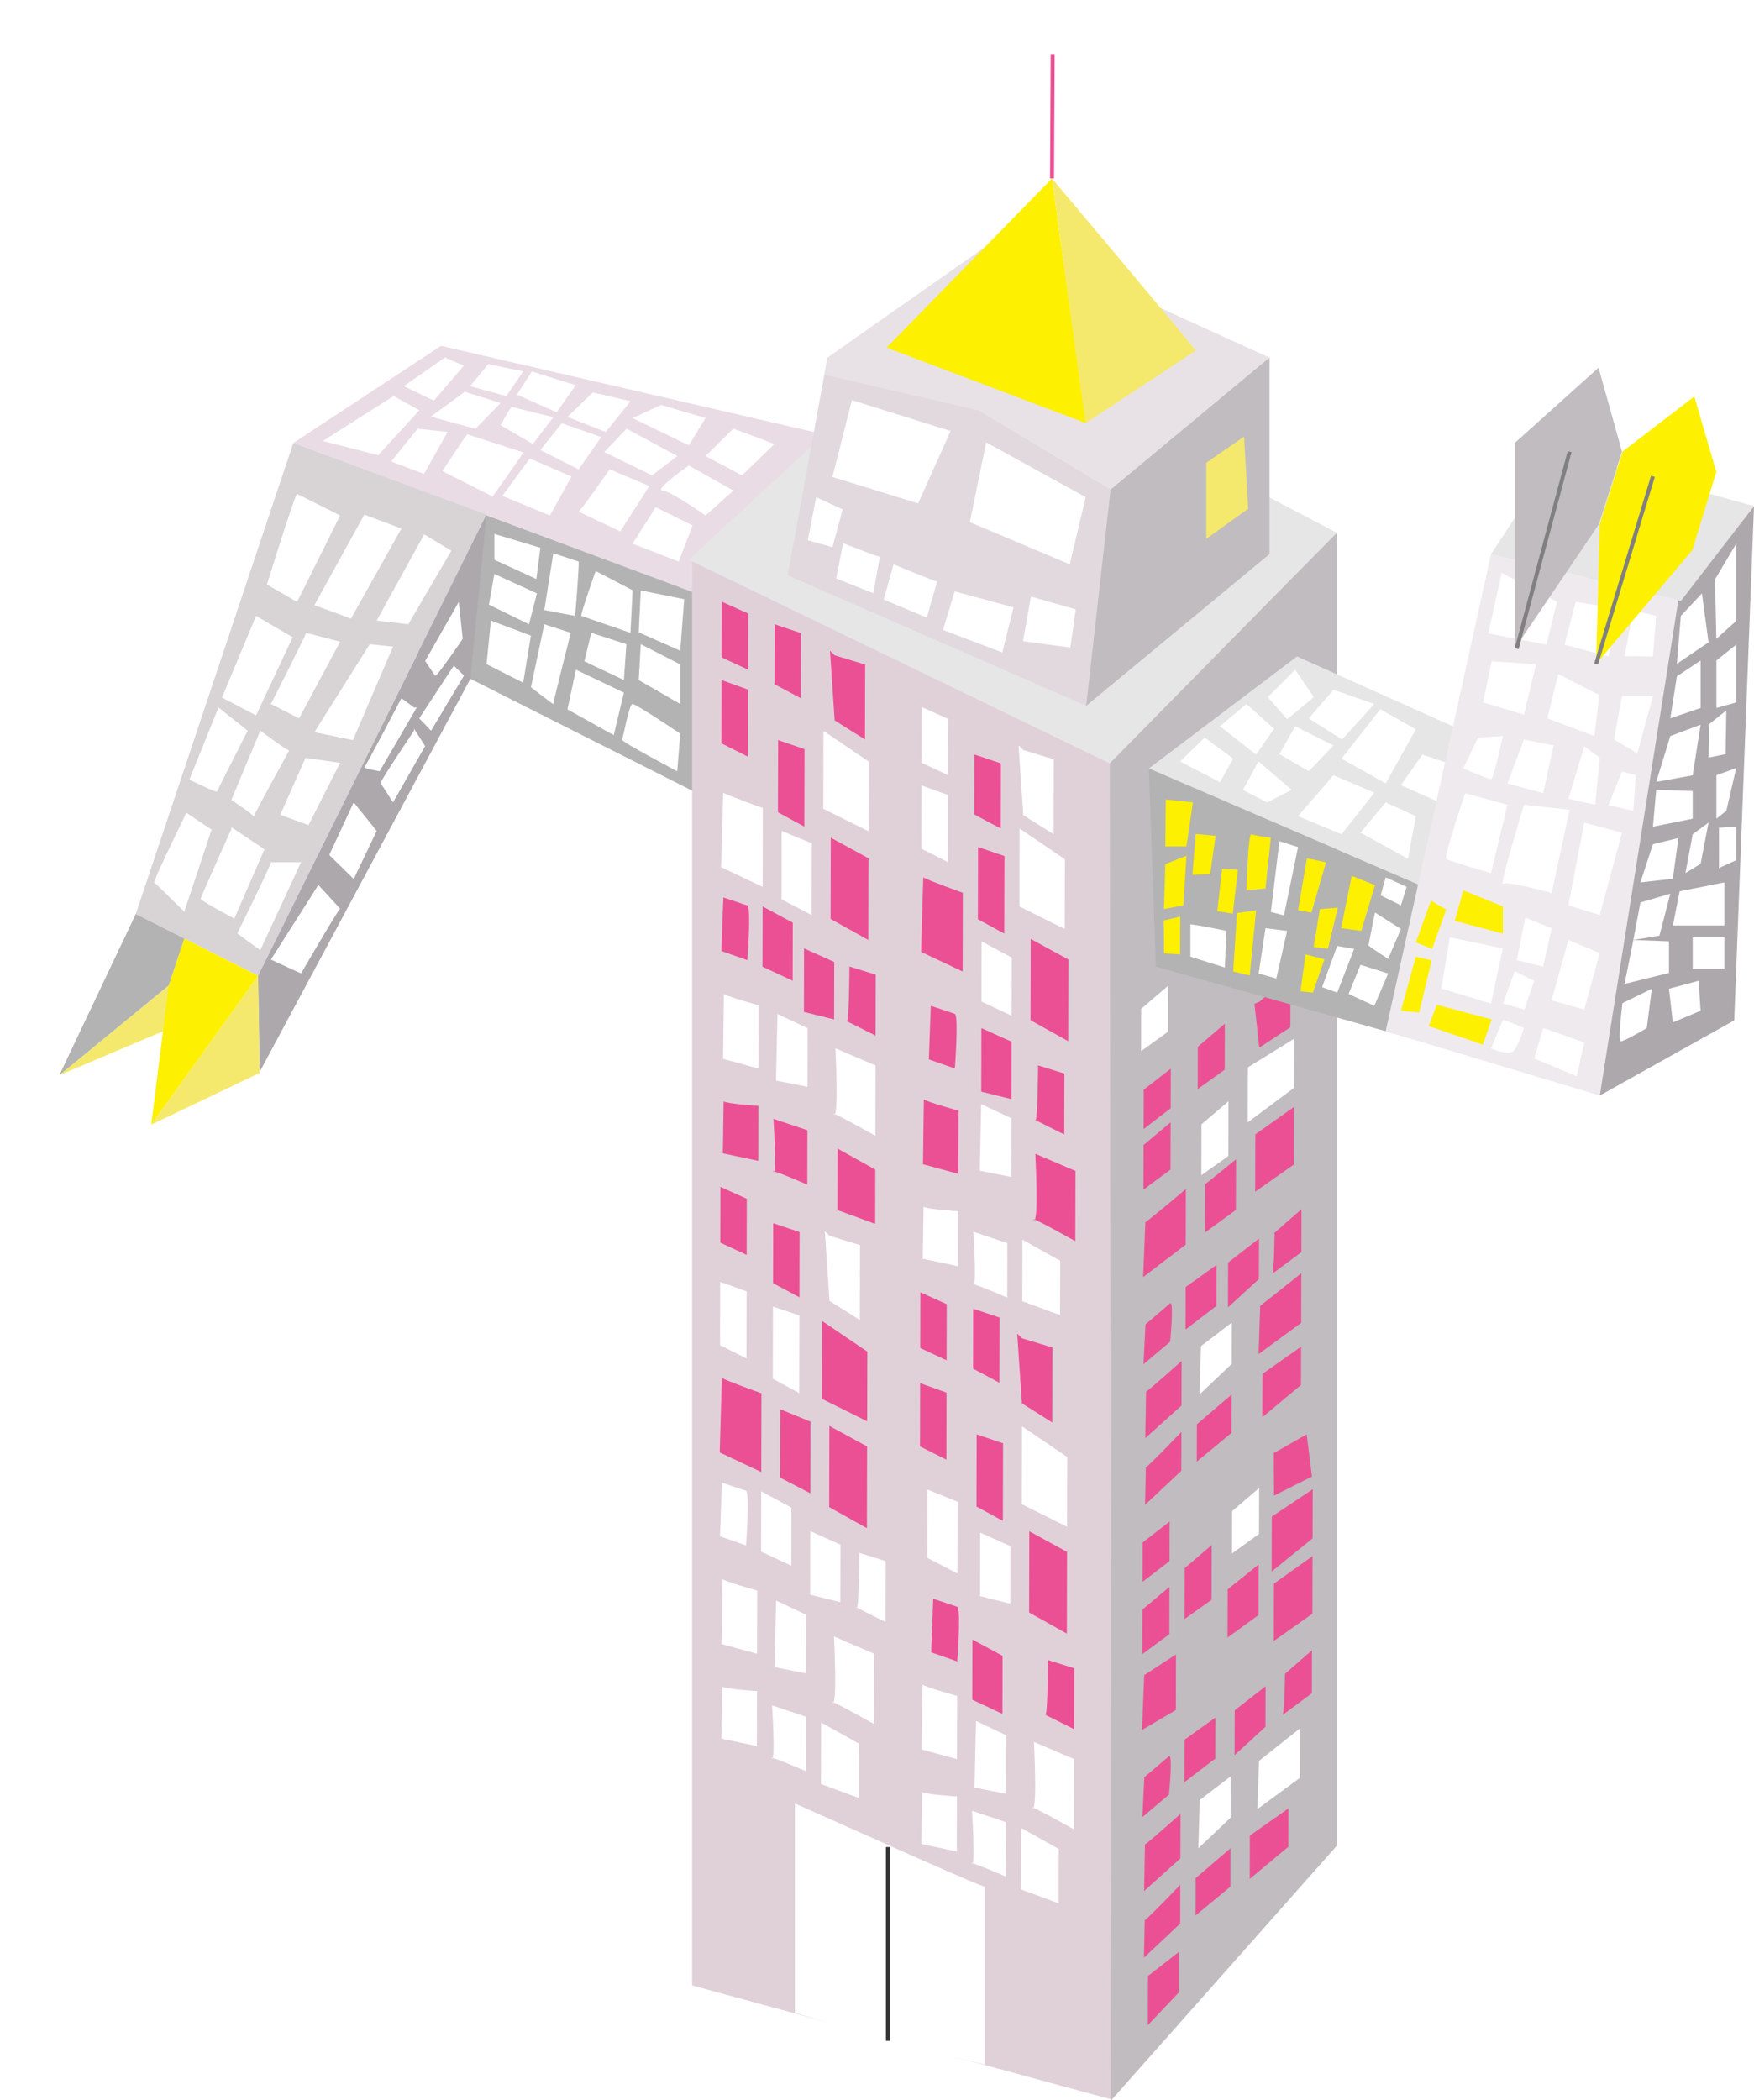 <?xml version="1.0" encoding="utf-8"?>
<!-- Generator: Adobe Illustrator 16.0.0, SVG Export Plug-In . SVG Version: 6.00 Build 0)  -->
<!DOCTYPE svg PUBLIC "-//W3C//DTD SVG 1.1//EN" "http://www.w3.org/Graphics/SVG/1.1/DTD/svg11.dtd">
<svg version="1.1" id="robut" xmlns="http://www.w3.org/2000/svg" xmlns:xlink="http://www.w3.org/1999/xlink" x="0px" y="0px"
	 width="443.5px" height="531px" viewBox="0 0 443.5 531" enable-background="new 0 0 443.5 531" xml:space="preserve">
<g id="arm_1">
	<g id="Layer_5">
		<polygon fill="#F4E96C" points="15,271.85 44.026,259.557 42.666,249.156 		"/>
		<polygon fill="#EADCE5" points="176.043,150.026 74.168,112 111.51,87.447 216.857,111.779 		"/>
		<polygon fill="#B3B3B3" points="176.295,200.557 74,148.967 74.635,112.256 176.043,150.026 		"/>
		<polygon fill="#D8D4D6" points="34.333,231.097 74.168,112 123.021,130.113 65.25,246.725 		"/>
		<polygon fill="#ADA8AC" points="65.25,246.725 65.668,271 118.928,171.643 123.021,130.113 		"/>
		<polygon fill="#F4E96C" points="65.668,271.268 38.25,284.361 65.25,246.725 		"/>
		<polygon fill="#FDF001" points="38.25,284.361 42.666,249.156 46.606,237.288 65.25,246.725 		"/>
		<polygon fill="#B3B3B3" points="42.666,249.156 15,271.85 34.333,231.097 46.606,237.288 		"/>
	</g>
	<g id="Layer_7">
		<polygon fill="#FFFFFF" points="171.618,141.98 170.199,141.432 159.949,137.464 165.784,128.235 175.102,132.858 		"/>
		<path fill="#FFFFFF" d="M178.393,130.34l7.026-6.315l-11.251-6.315c0,0-8.854,6.138-6.643,6.315
			C169.736,124.202,178.393,130.34,178.393,130.34z"/>
		<polygon fill="#FFFFFF" points="187.605,120.186 178.393,115.315 185.419,108.393 195.824,112.256 		"/>
		<polyline fill="#FFFFFF" points="178.393,105.7 176.296,105.082 167.171,102.396 159.949,105.7 174.168,112.598 		"/>
		<polygon fill="#FFFFFF" points="171.242,115.315 169.347,114.29 158.444,108.393 152.799,114.289 164.843,120.186 		"/>
		<path fill="#FFFFFF" d="M164.057,123.085l-7.238,11.276c0,0-10.818-5.149-10.514-5.013c0.304,0.136,7.848-10.683,7.848-10.683
			l9.904,4.19"/>
		<polygon fill="#FFFFFF" points="139.066,130.34 127.027,125.372 133.961,115.924 144.491,120.495 		"/>
		<path fill="#FFFFFF" d="M146.298,118.667c-0.146-0.076-9.67-4.876-9.67-4.876l5.409-6.781l9.982,3.505L146.298,118.667z"/>
		<polygon fill="#FFFFFF" points="153.162,109.219 143.485,105.409 149.885,99.238 159.409,101.447 		"/>
		<path fill="#FFFFFF" d="M145.619,97.333c-0.381,0.076-11.125-3.429-11.125-3.429l-3.809,5.867l10.057,4.458L145.619,97.333z"/>
		<path fill="#FFFFFF" d="M139.904,105.485l-5.182,6.771l-8.152-4.759c0,0,2.592-4.678,2.82-4.602S139.904,105.485,139.904,105.485z
			"/>
		<path fill="#FFFFFF" d="M132.285,114.289c0.229,0.187-7.734,11.235-7.734,11.235l-12.686-6.4c0,0,6.096-9.371,6.324-9.295
			c0.228,0.076,13.791,4.46,13.791,4.46"/>
		<polygon fill="#FFFFFF" points="107.219,119.81 98.913,116.686 105.618,108.393 113.161,109.219 		"/>
		<path fill="#FFFFFF" d="M120.247,108.393c0,0-11.581-3.06-11.276-3.136c0.305-0.076,8.533-6.19,8.533-6.19l9.066,2.838
			L120.247,108.393z"/>
		<polygon fill="#FFFFFF" points="128.019,100.152 118.875,97.638 123.447,92.076 132.29,93.904 		"/>
		<polygon fill="#FFFFFF" points="117.275,92.457 117.045,92.357 112.476,90.399 102.113,97.638 109.695,101.295 		"/>
		<polygon fill="#FFFFFF" points="106.037,103.729 95.637,115.085 81.618,111.5 99.523,100.152 		"/>
		<polygon fill="#FFFFFF" points="173,151.5 172,164.528 161.5,159.875 162.02,149.286 		"/>
		<polygon fill="#FFFFFF" points="172,168 172,178 161.5,171.946 162.02,162.875 		"/>
		<path fill="#FFFFFF" d="M172,185.5l-0.758,9.5c0,0-14.367-7.555-13.992-8.027c0.375-0.472,1.774-8.973,2.699-8.973
			C160.875,178,172,185.5,172,185.5z"/>
		<polygon fill="#FFFFFF" points="155.178,185.875 143.485,179.362 145.619,169.32 157.75,175.125 		"/>
		<polygon fill="#FFFFFF" points="157.75,171.946 147.75,167.197 149.5,160 158.375,162.875 		"/>
		<path fill="#FFFFFF" d="M159.409,160l0.54-10.754l-9.332-4.871c0,0-3.992,11.201-3.617,11.351S159.409,160,159.409,160z"/>
		<path fill="#FFFFFF" d="M146.298,141.98c0.202,0.77-0.869,13.745-0.869,13.745l-7.804-1.476l2.279-14.375L146.298,141.98z"/>
		<path fill="#FFFFFF" d="M144.323,160c0,0-4.515,17.75-4.419,18c0.096,0.25-5.654-4.24-5.654-4.24l3.375-15.922L144.323,160z"/>
		<polygon fill="#FFFFFF" points="135.612,146.404 125,141.528 125,135 136.628,138.5 		"/>
		<polygon fill="#FFFFFF" points="135.76,150.026 125,145.125 123.625,152.875 133.75,157.838 		"/>
		<path fill="#FFFFFF" d="M134.25,160.724c0-0.224-1.96,11.901-1.96,11.901l-9.269-4.701l1.104-11.017L134.25,160.724z"/>
		<path fill="#FFFFFF" d="M75.125,124.875C74.408,125.369,67.5,147.8,67.5,147.8l7.625,4.387L86,130.34L75.125,124.875z"/>
		<polygon fill="#FFFFFF" points="92.125,130.113 79.5,153 88.751,156.406 101.5,133.625 		"/>
		<polygon fill="#FFFFFF" points="107.25,135.107 95.25,156.907 103.25,157.838 114.125,139.25 		"/>
		<polygon fill="#FFFFFF" points="64.75,155.726 56.125,176.375 64.75,180.875 74,161.125 		"/>
		<path fill="#FFFFFF" d="M77.375,160c-0.125,0.875-8.875,18-8.875,18l7.125,3.625L86,162.25L77.375,160z"/>
		<polygon fill="#FFFFFF" points="93.5,162.875 79.5,185.125 89.25,187.125 99.375,163.5 		"/>
		<polygon fill="#FFFFFF" points="77.25,191.625 70.875,206 78,208.625 86,192.875 		"/>
		<path fill="#FFFFFF" d="M73.125,189.75c0,0-9.375,17-9,16.75s-5.625-4.25-5.625-4.25l7.312-17.5l6.438,4.625L73.125,189.75z"/>
		<path fill="#FFFFFF" d="M62.625,184.75c0,0-7.625,15-7.75,15.375s-7-3-7-3l7.375-18.25L62.625,184.75z"/>
		<path fill="#FFFFFF" d="M47.125,205.5c0,0-8.5,17.375-8.125,17.625s7.606,7.375,7.606,7.375l6.894-20.75L47.125,205.5z"/>
		<path fill="#FFFFFF" d="M58.5,209.625c0,0-7.75,17.125-7.75,17.625s8.5,5,8.5,5l7.625-17.5l-8.375-5.625"/>
		<path fill="#FFFFFF" d="M68.5,218c0.375,0-8.5,18-8.5,18l5.812,4.25L76.125,218H68.5z"/>
		<path fill="#FFFFFF" d="M116,152.188l-8.5,14.938c0,0,2.125,3.125,2.5,3.688s7-9.312,7-9.312L116,152.188z"/>
		<polygon fill="#FFFFFF" points="114.75,168.3 106,181.625 109,184.75 117.316,170.812 		"/>
		<path fill="#FFFFFF" d="M105.375,178.875L96,195c0,0-4.25-0.75-3.875-1s9.375-17.475,9.375-17.475l3.188,2.35"/>
		<path fill="#FFFFFF" d="M104.688,184.75c0,0-8.688,12.875-8.438,13.25s3.125,4.875,3.125,4.875l8.125-14.25l-2.812-4.375"/>
		<polygon fill="#FFFFFF" points="95.25,210.091 89.438,222.25 83.25,216.17 89.438,202.875 		"/>
		<path fill="#FFFFFF" d="M86,229.75c-0.5,0.25-9.875,16.375-9.875,16.375l-7.625-3.5l12-18.875L86,229.75z"/>
	</g>
</g>
<g id="main">
	<g id="Layer_2">
		<polygon fill="#E0D1D9" points="280.873,192.519 175,141.528 175,502 281.082,530.837 		"/>
		<polygon fill="#C1BCBF" points="338,134.691 280.604,192.519 281,531 338,466.686 		"/>
		<polygon fill="#E6E6E6" points="174.168,141.528 238.168,82.409 338,134.691 280.605,193.019 		"/>
		<path fill="#B3B3B3" d="M281,531"/>
	</g>
	<g id="Layer_1">
		<polygon fill="#EB5094" points="182.503,152.127 189.182,155.127 189.148,169.32 182.47,166.223 		"/>
		<polygon fill="#EB5094" points="195.859,157.838 202.541,160.076 202.502,176.557 195.824,173.001 		"/>
		<polygon fill="#EB5094" points="211.08,165.699 218.758,168.021 218.713,186.973 211.041,182.143 209.861,164.528 		"/>
		<polygon fill="#EB5094" points="182.457,171.946 182.419,187.945 189.096,191.311 189.137,174.352 		"/>
		<polygon fill="#EB5094" points="196.746,187.129 203.426,189.401 203.38,209.016 196.703,205.375 		"/>
		<polygon fill="#FFFFFF" points="208.213,184.795 219.654,192.552 219.613,210.174 208.166,204.49 		"/>
		<path fill="#FFFFFF" d="M182.875,200.421c1.07,0.704,10.01,3.884,10.01,3.884l-0.047,19.916l-10.512-4.955L182.875,200.421z"/>
		<polygon fill="#FFFFFF" points="197.647,210.118 205.281,213.23 205.238,231.361 197.607,227.392 		"/>
		<polygon fill="#EB5094" points="210.059,211.797 219.598,217.005 219.549,237.66 210.011,232.346 		"/>
		<path fill="#EB5094" d="M182.893,226.906l6.115,2.053c0.953,0.898-0.033,13.805-0.033,13.805l-6.578-2.309L182.893,226.906z"/>
		<polygon fill="#EB5094" points="192.826,229.18 200.457,233.293 200.423,247.973 192.791,244.404 		"/>
		<polygon fill="#EB5094" points="203.308,239.796 210.939,243.222 210.906,257.752 203.27,255.859 		"/>
		<path fill="#EB5094" d="M214.777,244.366l6.66,2.071l-0.035,15.405c0,0-7.889-3.923-7.285-3.661
			C214.72,258.443,214.777,244.366,214.777,244.366z"/>
		<path fill="#FFFFFF" d="M183.033,251.318c1.1,0.73,8.779,2.862,8.779,2.862l-0.037,15.981l-8.951-2.448L183.033,251.318z"/>
		<polygon fill="#FFFFFF" points="196.586,256.388 204.215,259.977 204.18,274.785 196.213,273.218 		"/>
		<path fill="#FFFFFF" d="M211.229,265.068l10.154,4.334l-0.042,17.763c0,0-11.849-6.657-10.516-5.401
			S211.229,265.068,211.229,265.068z"/>
		<path fill="#EB5094" d="M182.969,278.447c0.674,0.635,8.785,1.156,8.785,1.156l-0.033,13.904l-8.953-1.896L182.969,278.447z"/>
		<path fill="#EB5094" d="M195.565,282.881l8.589,2.881l-0.032,13.754c0,0-9.54-4.133-8.588-3.234
			C196.487,297.178,195.565,282.881,195.565,282.881z"/>
		<polygon fill="#EB5094" points="211.784,290.398 221.322,295.715 221.289,309.445 211.748,305.945 		"/>
		<polygon fill="#FFFFFF" points="233.059,178.776 239.736,181.777 239.703,195.969 233.025,192.873 		"/>
		<polygon fill="#EB5094" points="246.4,190.77 253.081,193.008 253.042,209.49 246.365,205.933 		"/>
		<polygon fill="#FFFFFF" points="258.775,189.655 266.453,191.978 266.409,210.929 258.736,206.099 257.557,188.484 		"/>
		<polygon fill="#FFFFFF" points="233.012,198.596 232.975,214.595 239.65,217.959 239.691,201.002 		"/>
		<polygon fill="#EB5094" points="247.301,214.164 253.98,216.437 253.934,236.051 247.258,232.41 		"/>
		<polygon fill="#FFFFFF" points="257.816,209.498 269.26,217.256 269.218,234.879 257.771,229.195 		"/>
		<path fill="#EB5094" d="M233.443,221.836c1.07,0.703,10.01,3.885,10.01,3.885l-0.047,19.914l-10.512-4.954L233.443,221.836z"/>
		<polygon fill="#EB5094" points="260.617,237.398 270.154,242.607 270.105,263.264 260.568,257.947 		"/>
		<path fill="#EB5094" d="M235.355,254.305l6.115,2.053c0.952,0.898-0.033,13.805-0.033,13.805l-6.576-2.31L235.355,254.305z"/>
		<polygon fill="#FFFFFF" points="248.199,238.01 255.83,242.122 255.796,256.802 248.164,253.233 		"/>
		<polygon fill="#EB5094" points="248.148,259.949 255.779,263.375 255.746,277.904 248.109,276.012 		"/>
		<path fill="#EB5094" d="M262.473,269.369l6.659,2.07l-0.036,15.406c0,0-7.888-3.925-7.285-3.662
			C262.414,283.445,262.473,269.369,262.473,269.369z"/>
		<path fill="#EB5094" d="M233.588,277.969c1.1,0.729,8.78,2.861,8.78,2.861l-0.038,15.98l-8.951-2.447L233.588,277.969z"/>
		<polygon fill="#FFFFFF" points="248.105,279.168 255.734,282.758 255.699,297.564 247.732,295.998 		"/>
		<path fill="#EB5094" d="M261.785,291.718l10.154,4.335l-0.043,17.763c0,0-11.849-6.657-10.517-5.401
			C262.714,309.669,261.785,291.718,261.785,291.718z"/>
		<path fill="#FFFFFF" d="M233.525,305.098c0.672,0.633,8.783,1.155,8.783,1.155l-0.033,13.905l-8.953-1.896L233.525,305.098z"/>
		<path fill="#FFFFFF" d="M246.116,311.431l8.589,2.882l-0.032,13.755c0,0-9.541-4.134-8.588-3.235S246.116,311.431,246.116,311.431
			z"/>
		<polygon fill="#FFFFFF" points="258.527,313.456 268.064,318.772 268.033,332.503 258.49,329.003 		"/>
		<polygon fill="#EB5094" points="182.154,300.096 188.832,303.096 188.799,317.289 182.121,314.191 		"/>
		<polygon fill="#EB5094" points="195.504,309.28 202.184,311.518 202.145,328 195.468,324.443 		"/>
		<polygon fill="#FFFFFF" points="209.779,312.473 217.457,314.794 217.412,333.745 209.74,328.915 208.56,311.301 		"/>
		<polygon fill="#FFFFFF" points="182.098,324.103 182.061,340.103 188.738,343.467 188.777,326.51 		"/>
		<polygon fill="#FFFFFF" points="195.453,330.344 202.135,332.615 202.088,352.23 195.41,348.591 		"/>
		<polygon fill="#EB5094" points="207.861,333.982 219.304,341.739 219.262,359.361 207.814,353.678 		"/>
		<path fill="#EB5094" d="M182.527,348.39c1.07,0.704,10.01,3.885,10.01,3.885l-0.047,19.916l-10.512-4.955L182.527,348.39z"/>
		<polygon fill="#EB5094" points="197.303,356.325 204.936,359.438 204.894,377.568 197.262,373.599 		"/>
		<polygon fill="#EB5094" points="209.709,360.514 219.247,365.722 219.198,386.378 209.66,381.062 		"/>
		<path fill="#FFFFFF" d="M182.545,374.875l6.113,2.053c0.953,0.898-0.031,13.806-0.031,13.806l-6.578-2.31L182.545,374.875z"/>
		<polygon fill="#FFFFFF" points="192.479,377.076 200.109,381.189 200.074,395.869 192.442,392.301 		"/>
		<polygon fill="#FFFFFF" points="204.871,387.133 212.504,390.56 212.469,405.089 204.833,403.196 		"/>
		<path fill="#FFFFFF" d="M217.294,392.637l6.66,2.07l-0.036,15.406c0,0-7.888-3.924-7.285-3.662
			C217.236,406.713,217.294,392.637,217.294,392.637z"/>
		<path fill="#FFFFFF" d="M182.686,399.287c1.099,0.729,8.779,2.862,8.779,2.862l-0.037,15.98l-8.953-2.448L182.686,399.287z"/>
		<polygon fill="#FFFFFF" points="196.236,404.688 203.865,408.277 203.831,423.086 195.863,421.519 		"/>
		<path fill="#FFFFFF" d="M210.879,413.785l10.154,4.335l-0.041,17.763c0,0-11.85-6.657-10.517-5.399
			C211.809,431.737,210.879,413.785,210.879,413.785z"/>
		<path fill="#FFFFFF" d="M182.621,426.416c0.673,0.635,8.783,1.156,8.783,1.156l-0.032,13.904l-8.954-1.896L182.621,426.416z"/>
		<path fill="#FFFFFF" d="M195.217,431.182l8.588,2.882l-0.031,13.756c0,0-9.541-4.136-8.589-3.236
			C196.138,445.48,195.217,431.182,195.217,431.182z"/>
		<polygon fill="#FFFFFF" points="207.621,435.525 217.16,440.84 217.128,454.57 207.585,451.07 		"/>
		<polygon fill="#EB5094" points="232.71,326.745 239.389,329.746 239.354,343.938 232.677,340.842 		"/>
		<polygon fill="#EB5094" points="246.07,330.888 252.751,333.127 252.712,349.607 246.035,346.051 		"/>
		<polygon fill="#EB5094" points="258.426,338.373 266.104,340.694 266.059,359.646 258.387,354.816 257.207,337.201 		"/>
		<polygon fill="#EB5094" points="232.656,349.706 232.618,365.705 239.295,369.068 239.336,352.111 		"/>
		<polygon fill="#EB5094" points="246.951,362.658 253.631,364.931 253.584,384.545 246.908,380.906 		"/>
		<polygon fill="#FFFFFF" points="258.416,360.632 269.859,368.39 269.816,386.012 258.369,380.327 		"/>
		<polygon fill="#FFFFFF" points="234.502,376.604 242.135,379.715 242.093,397.847 234.461,393.877 		"/>
		<polygon fill="#EB5094" points="260.264,387.163 269.803,392.371 269.754,413.027 260.216,407.712 		"/>
		<path fill="#EB5094" d="M235.958,404.219l6.114,2.055c0.953,0.896-0.031,13.804-0.031,13.804l-6.578-2.309L235.958,404.219z"/>
		<polygon fill="#EB5094" points="245.873,414.536 253.504,418.648 253.471,433.328 245.838,429.76 		"/>
		<polygon fill="#FFFFFF" points="247.848,387.502 255.48,390.928 255.445,405.458 247.811,403.564 		"/>
		<path fill="#EB5094" d="M264.982,419.732l6.66,2.07l-0.037,15.405c0,0-7.888-3.924-7.283-3.662
			C264.924,433.81,264.982,419.732,264.982,419.732z"/>
		<path fill="#FFFFFF" d="M233.24,425.938c1.1,0.729,8.779,2.861,8.779,2.861l-0.037,15.981l-8.952-2.448L233.24,425.938z"/>
		<polygon fill="#FFFFFF" points="246.783,435.142 254.412,438.73 254.377,453.539 246.41,451.971 		"/>
		<path fill="#FFFFFF" d="M261.436,440.436l10.153,4.334l-0.042,17.764c0,0-11.85-6.657-10.516-5.401
			C262.363,458.387,261.436,440.436,261.436,440.436z"/>
		<path fill="#FFFFFF" d="M233.176,453.066c0.674,0.633,8.784,1.154,8.784,1.154l-0.032,13.905l-8.953-1.896L233.176,453.066z"/>
		<path fill="#FFFFFF" d="M245.771,457.831l8.588,2.882l-0.031,13.754c0,0-9.541-4.133-8.588-3.234
			C246.693,472.13,245.771,457.831,245.771,457.831z"/>
		<polygon fill="#FFFFFF" points="258.177,462.174 267.715,467.489 267.684,481.22 258.141,477.72 		"/>
		<g>
			<g>
				<polygon fill="#EB5094" points="289.203,275.514 296.036,270.195 296.01,280.208 289.174,285.456 				"/>
				<polygon fill="#EB5094" points="302.871,264.677 309.707,258.82 309.676,270.447 302.841,275.373 				"/>
				<polygon fill="#EB5094" points="318.445,253.279 326.303,246.375 326.268,259.744 318.413,264.879 317.2,253.811 				"/>
				<polygon fill="#EB5094" points="289.162,289.493 289.132,300.781 295.966,295.723 296.001,283.758 				"/>
				<polygon fill="#FFFFFF" points="303.791,284.277 310.627,278.448 310.587,292.285 303.756,297.148 				"/>
				<polygon fill="#FFFFFF" points="315.521,269.889 327.23,262.619 327.199,275.05 315.482,283.783 				"/>
				<path fill="#EB5094" d="M289.605,309.042c1.096-0.695,10.244-8.399,10.244-8.399l-0.041,14.051l-10.759,8.205L289.605,309.042z"
					/>
				<polygon fill="#EB5094" points="304.725,299.434 312.536,293.133 312.501,305.925 304.691,311.618 				"/>
				<polygon fill="#EB5094" points="317.422,286.814 327.186,279.869 327.145,294.439 317.383,301.311 				"/>
			</g>
			<g>
				<path fill="#EB5094" d="M289.636,334.861l6.257-5.357c0.976-0.429-0.025,9.739-0.025,9.739l-6.732,5.69L289.636,334.861z"/>
				<polygon fill="#EB5094" points="299.8,325.414 307.607,319.821 307.581,330.177 299.771,336.153 				"/>
				<polygon fill="#EB5094" points="310.529,319.222 318.34,313.145 318.312,323.395 310.497,330.555 				"/>
				<path fill="#EB5094" d="M322.268,311.682l6.813-5.949l-0.028,10.866c0,0-8.072,6.015-7.455,5.527
					C322.214,321.639,322.268,311.682,322.268,311.682z"/>
				<path fill="#EB5094" d="M289.791,351.862c1.125-0.709,8.982-7.749,8.982-7.749l-0.028,11.272l-9.161,8.23L289.791,351.862z"/>
				<polygon fill="#FFFFFF" points="303.66,340.356 311.465,334.397 311.438,344.845 303.285,352.601 				"/>
				<polygon fill="#EB5094" points="318.645,330.177 329.038,321.934 329.004,334.465 318.242,342.359 				"/>
				<path fill="#EB5094" d="M289.736,371.002c0.69-0.304,8.99-8.956,8.99-8.956l-0.028,9.812l-9.161,8.623L289.736,371.002z"/>
				<polygon fill="#EB5094" points="302.627,360.112 311.416,352.588 311.391,362.29 302.604,369.565 				"/>
				<polygon fill="#EB5094" points="319.227,347.364 328.986,340.495 328.957,350.183 319.195,358.33 				"/>
			</g>
			<g>
				<polygon fill="#EB5094" points="288.914,390.011 295.747,384.695 295.721,394.709 288.887,399.956 				"/>
				<polygon fill="#FFFFFF" points="311.549,382.069 318.383,376.215 318.352,387.843 311.52,392.767 				"/>
				<polygon fill="#FFFFFF" points="288.549,255.069 295.383,249.215 295.352,260.843 288.52,265.767 				"/>
				<polygon fill="#EB5094" points="330.398,362.658 331.727,373.322 322.134,378.151 322.076,367.393 				"/>
				<polygon fill="#EB5094" points="288.866,406.948 288.838,418.234 295.671,413.175 295.704,401.213 				"/>
				<polygon fill="#EB5094" points="299.546,396.486 306.384,390.653 306.346,404.491 299.509,409.358 				"/>
				<polygon fill="#EB5094" points="321.583,383.451 331.926,376.532 331.891,388.965 321.544,397.347 				"/>
				<path fill="#EB5094" d="M289.316,423.54c1.097-0.694,8.035-5.232,8.035-5.232l-0.035,14.05l-8.551,5.04L289.316,423.54z"/>
				<polygon fill="#EB5094" points="310.418,401.856 318.255,395.557 318.221,408.348 310.383,414.043 				"/>
				<polygon fill="#EB5094" points="322.117,400.396 331.878,393.452 331.837,408.023 322.076,414.893 				"/>
			</g>
			<g>
				<path fill="#EB5094" d="M289.35,449.359l6.256-5.355c0.977-0.427-0.025,9.738-0.025,9.738l-6.73,5.69L289.35,449.359z"/>
				<polygon fill="#EB5094" points="299.514,439.861 307.322,434.268 307.295,444.625 299.484,450.602 				"/>
				<polygon fill="#EB5094" points="312.197,432.429 320.009,426.352 319.979,436.602 312.165,443.762 				"/>
				<polygon fill="#EB5094" points="290.277,499.599 298.089,493.521 298.059,503.771 290.245,512.018 				"/>
				<path fill="#EB5094" d="M324.909,423.207l6.815-5.949l-0.027,10.868c0,0-8.072,6.012-7.457,5.525
					C324.857,433.165,324.909,423.207,324.909,423.207z"/>
				<path fill="#EB5094" d="M289.503,466.36c1.124-0.708,8.985-7.749,8.985-7.749l-0.031,11.272l-9.162,8.233L289.503,466.36z"/>
				<polygon fill="#FFFFFF" points="303.371,455.091 311.18,449.131 311.15,459.576 302.998,467.334 				"/>
				<polygon fill="#FFFFFF" points="318.355,445.205 328.748,436.961 328.714,449.492 317.952,457.388 				"/>
				<path fill="#EB5094" d="M289.452,485.5c0.687-0.302,8.983-8.953,8.983-8.953l-0.024,9.811l-9.162,8.621L289.452,485.5z"/>
				<polygon fill="#EB5094" points="302.341,474.844 311.127,467.321 311.104,477.024 302.312,484.299 				"/>
				<polygon fill="#EB5094" points="316.029,464.106 325.793,457.235 325.766,466.922 315.999,475.072 				"/>
			</g>
		</g>
		<path fill="#FFFFFF" d="M249,522v-45c-1,0-24-10.314-24-10.314V516L249,522z"/>
		<polygon fill="#FFFFFF" points="201,455.994 225,466.686 225,516 201,508.914 		"/>
		<line fill="none" stroke="#333333" stroke-miterlimit="10" x1="224.5" y1="467" x2="224.5" y2="516"/>
	</g>
</g>
<g id="head">
	<g id="Layer_3">
		<polygon fill="#E2D9DF" points="274.838,178.548 281.152,120.687 248.215,102.091 209.213,90.409 199.168,145.464 		"/>
		<polygon fill="#C1BCBF" points="321,140.094 274.648,178.459 281.17,120.598 321,90.409 		"/>
		<polygon fill="#E8E2E6" points="253.168,59.591 209.213,90.409 208.426,94.723 247.355,103.732 280.809,123.804 321,90.409 		"/>
		<polygon fill="#FDF001" points="274.525,106.969 224.168,87.893 266.003,45.126 		"/>
		<path fill="#F4E96C" d="M302.334,88.667c0.33,0-36.331-43.541-36.331-43.541l8.522,61.843L302.334,88.667z"/>
		<line fill="none" stroke="#EB5094" stroke-miterlimit="10" x1="266.168" y1="13.679" x2="266.003" y2="45.126"/>
		<polygon fill="#F4E96C" points="314.564,110.396 315.604,128.64 305,136.235 305,117 		"/>
	</g>
	<g id="Layer_4">
		<polygon fill="#FFFFFF" points="274.525,125.709 270.484,142.691 245.232,132.024 249.348,111.844 		"/>
		<polygon fill="#FFFFFF" points="240.357,108.976 215.4,101.173 210.486,120.598 232.152,127.268 		"/>
		<polygon fill="#FFFFFF" points="271.998,154.067 270.635,163.726 258.668,162.116 260.668,150.847 		"/>
		<polygon fill="#FFFFFF" points="256.271,153.571 253.422,164.964 238.439,159.268 241.41,149.528 		"/>
		<path fill="#FFFFFF" d="M236.953,147.008c-0.372,0.124-11.021-4.317-11.021-4.317l-2.477,8.898l10.896,4.582L236.953,147.008z"/>
		<path fill="#FFFFFF" d="M222.465,140.816c-0.372,0-9.288-3.467-9.288-3.467l-1.733,8.916l9.356,3.715L222.465,140.816z"/>
		<polygon fill="#FFFFFF" points="210.486,138.34 213.053,128.805 206.366,125.709 204.261,136.606 		"/>
	</g>
</g>
<g id="arm2">
	<g id="Layer_8">
		<polygon fill="#B3B3B3" points="290.5,194.281 392.5,238.192 404.5,276 292.277,244.366 		"/>
		<polygon fill="#E6E6E6" points="290.5,194.281 327.955,165.973 417.946,206.321 392.5,238.192 		"/>
	</g>
	<g id="Layer_9">
		<polygon fill="#FFFFFF" points="298.375,192.519 299.109,191.81 304.611,186.5 311.812,191.81 308.477,197.76 		"/>
		<polygon fill="#FFFFFF" points="308.477,183.622 315.168,178 322.15,184.256 317.607,190.79 		"/>
		<polygon fill="#FFFFFF" points="320.55,176.261 327.482,169.32 332.201,176.261 325.45,181.828 		"/>
		<polygon fill="#FFFFFF" points="337.168,174.396 347.5,178 339.334,186.973 330.922,181.628 		"/>
		<polygon fill="#FFFFFF" points="327.482,183.622 337.168,188.484 330.922,195 323.504,190.667 		"/>
		<polygon fill="#FFFFFF" points="318.215,192.519 326.609,199.707 320.391,202.875 314.277,199.707 		"/>
		<polygon fill="#FFFFFF" points="328.214,206.362 337.168,196.024 347.5,200.421 339.211,210.929 		"/>
		<polygon fill="#FFFFFF" points="339.211,191.81 349,179.331 358,184.395 350.365,198.072 		"/>
		<polygon fill="#FFFFFF" points="344,210.531 356,217.125 358,206.362 350.365,202.875 		"/>
		<polygon fill="#FFFFFF" points="354.223,198.514 365.334,203.477 370,194.281 359.667,190.79 		"/>
		<polygon fill="#FDF001" points="294.77,202.156 294.646,214 300,214 301.629,202.875 		"/>
		<polygon fill="#FDF001" points="302.332,210.858 301.509,221.188 306,221 307.366,211.321 		"/>
		<polygon fill="#FDF001" points="294.646,218.473 294.311,229.838 299.211,228.907 300,216.375 		"/>
		<polygon fill="#FDF001" points="294.253,232.728 298.419,231.76 298.375,241.305 294.341,241.063 		"/>
		<polygon fill="#FDF001" points="309.018,219.676 307.796,230.361 311.714,231 313.02,219.877 		"/>
		<polygon fill="#FDF001" points="312.65,232.821 311.812,245.625 316,246.635 317.607,230.18 312.734,230.838 		"/>
		<path fill="#FDF001" d="M315.168,225.107c0,0,0.377-14.583,1.271-14.179c0.894,0.404,4.896,0.868,4.896,0.868l-1.354,12.867
			L315.168,225.107z"/>
		<polygon fill="#FDF001" points="330.45,217 328.214,230.18 331.609,230.726 335.291,218.014 		"/>
		<polygon fill="#FDF001" points="333.732,229.852 332.162,239.468 335.766,239.879 338.279,229.494 		"/>
		<polygon fill="#FDF001" points="330.098,241.305 328.827,250.636 331.967,250.975 334.887,242.531 		"/>
		<polygon fill="#FDF001" points="339.109,234.687 341.768,221.441 347.667,223.8 344.211,235.361 		"/>
		<path fill="#FFFFFF" d="M301,233.735c1-0.068,9.123,1.626,9.123,1.626l-0.417,9.264L301,241.882V233.735z"/>
		<polygon fill="#FFFFFF" points="323.504,212.702 321.335,230.579 324.648,231.448 328.214,214.184 		"/>
		<polygon fill="#FFFFFF" points="319.979,234.687 325.45,235.361 322.715,247.406 318.252,246.14 		"/>
		<polygon fill="#FFFFFF" points="338.109,239.179 334.291,249.598 338.109,250.975 342.389,239.924 		"/>
		<polygon fill="#FFFFFF" points="344,243.946 351,246.14 347.5,254.305 341,251.318 		"/>
		<path fill="#FFFFFF" d="M346,239.067c1.334,1.007,5,3.371,5,3.371l3.223-7.559l-6.556-4.153L346,239.067z"/>
		<polygon fill="#FFFFFF" points="349.111,226.37 354.223,228.907 355.667,224.221 350.365,221.836 		"/>
	</g>
	<g id="Layer_10">
		<polygon fill="#EFEAED" points="350.365,260.74 377,140.125 425,151.964 404.5,277 		"/>
		<polygon fill="#ADA8AC" points="424.5,150.987 443.5,127.98 438.5,258 404.5,277 		"/>
		<polygon fill="#E6E6E6" points="394,114.186 443.5,127.98 425,151.964 377,140.125 		"/>
	</g>
	<g id="Layer_11">
		<polygon fill="#FDF001" points="361.834,227.726 358,238.273 362.111,239.917 365.667,230 		"/>
		<polygon fill="#FDF001" points="367.833,232.824 380,236.051 380,229.18 370,225.107 		"/>
		<polygon fill="#FDF001" points="358,241.875 354.223,255.56 358.834,256 362,242.812 		"/>
		<polygon fill="#FDF001" points="363.271,254.053 377.167,257.752 374.927,264.124 361.271,259.434 		"/>
		<polygon fill="#FFFFFF" points="366.59,237.005 364.424,249.938 377,253.73 380,239.796 		"/>
		<polygon fill="#FFFFFF" points="385.667,232 383.5,242.764 390.188,244.366 392.334,234.687 		"/>
		<polygon fill="#FFFFFF" points="383,245.564 387.917,247.973 385.459,255.255 380,253.73 		"/>
		<path fill="#FFFFFF" d="M380,257.908c1,0.092,5.334,2.041,5.334,2.041s-1.334,4.489-2.667,5.77
			C381.334,267,377,265.068,377,265.068L380,257.908z"/>
		<path fill="#FFFFFF" d="M390.188,259.949c1.479,0.384,10.39,3.688,10.39,3.688l-1.909,8.488l-10.75-4.499L390.188,259.949z"/>
		<path fill="#FFFFFF" d="M392.334,252.875c0,0.125,8.242,2.38,8.242,2.38l3.924-14.281l-7.938-3.313L392.334,252.875z"/>
		<polygon fill="#FFFFFF" points="404.5,231.361 410.125,210.531 400.576,207.994 396.562,228.907 		"/>
		<path fill="#FFFFFF" d="M392.334,225.777l4.541-21.026l-11.541-1.274c0,0-6.334,20.819-5.334,20.005
			S392.334,225.777,392.334,225.777z"/>
		<path fill="#FFFFFF" d="M377,220.74l4.167-17.263l-10.698-2.92c0,0-5.469,16.097-4.802,16.604
			C366.334,217.668,377,220.74,377,220.74z"/>
		<path fill="#FFFFFF" d="M370,194.281c0,0,6.333,2.749,7,2.734c0.667-0.015,3-10.913,3-10.913l-6.262,0.398L370,194.281z"/>
		<polygon fill="#FFFFFF" points="381.167,198.072 385.334,186.973 392.836,188.484 390.188,200.557 		"/>
		<polygon fill="#FFFFFF" points="396.562,201.99 400.576,188.702 404.5,191.558 403.344,203.477 		"/>
		<polygon fill="#FFFFFF" points="406.667,203.601 410.125,195.062 413.607,196.024 413,205 		"/>
		<polygon fill="#FFFFFF" points="408.097,186.973 410.125,176 417.946,176 414.019,190.471 		"/>
		<polygon fill="#FFFFFF" points="404.377,175.729 403.159,186.102 391.23,181.628 394,170.438 		"/>
		<polygon fill="#FFFFFF" points="388.384,167.924 385.334,180.684 375,177.598 377.167,167.197 		"/>
		<polygon fill="#FFFFFF" points="376.314,160.153 391.001,163 393.699,152.188 379.691,144.847 		"/>
		<polygon fill="#FFFFFF" points="398.417,152.188 395.591,163 406.667,165.973 409.834,154 		"/>
		<polygon fill="#FFFFFF" points="413,154.333 410.766,165.904 417.946,165.973 418.779,155.726 		"/>
		<polygon fill="#FFFFFF" points="425,155.726 430.334,150.026 432,162.399 424,167.847 		"/>
		<polygon fill="#FFFFFF" points="433.642,146.491 439,137.464 439,157 433.976,161.512 		"/>
		<polygon fill="#FFFFFF" points="434,167 434,179 439,177.598 439,163 		"/>
		<polygon fill="#FFFFFF" points="430,167 430,179 422.334,181.628 424,171 		"/>
		<polygon fill="#FFFFFF" points="422.334,186.102 418.779,197.697 428,196.024 430,183.225 		"/>
		<path fill="#FFFFFF" d="M432,183.225c0.334,1.108,0,8.333,0,8.333l4.32-0.892l0.18-11.048L432,183.225z"/>
		<polygon fill="#FFFFFF" points="434,196 434,207 436.5,205 439,194.187 		"/>
		<polygon fill="#FFFFFF" points="428,200 428,207 417.946,209.016 418.779,199.707 		"/>
		<polygon fill="#FFFFFF" points="417.946,213.449 414.772,223.106 422.973,222.188 424.39,211.875 		"/>
		<polygon fill="#FFFFFF" points="428,210.929 426.167,220.74 430,218.404 432,207.994 		"/>
		<path fill="#FFFFFF" d="M434.642,209.277c0.025,1.39,0,10.195,0,10.195L439,217.49v-8.475L434.642,209.277z"/>
		<polygon fill="#FFFFFF" points="414.772,228.176 422.334,225.969 419.581,236.582 413,237.66 		"/>
		<polygon fill="#FFFFFF" points="424.693,225.352 436,223.106 436,234 423,234 		"/>
		<rect x="428" y="237" fill="#FFFFFF" width="8" height="8"/>
		<polygon fill="#FFFFFF" points="422,238 422,246 410.766,248.774 413,237.66 		"/>
		<path fill="#FFFFFF" d="M410.25,253.625c0,0-1.249,9.569-0.416,9.639c0.833,0.07,6.549-3.314,6.549-3.314l1.284-9.949
			L410.25,253.625z"/>
		<polygon fill="#FFFFFF" points="422,250 422.973,258.5 430,255.56 429.5,247.973 		"/>
	</g>
	<g id="Layer_12">
		<polygon fill="#C1BCBF" points="383,112 383,164 404.25,132.586 410.125,114.186 404.188,92.969 		"/>
		<polygon fill="#FDF001" points="428.403,100.237 410.25,114.186 404.5,132.586 403.584,167.872 427.897,139.125 433.976,119.316 
					"/>
		<line fill="none" stroke="#808080" stroke-miterlimit="10" x1="396.875" y1="114.186" x2="383.5" y2="164"/>
		<line fill="none" stroke="#808080" stroke-miterlimit="10" x1="417.946" y1="120.434" x2="403.584" y2="167.872"/>
	</g>
</g>
</svg>
